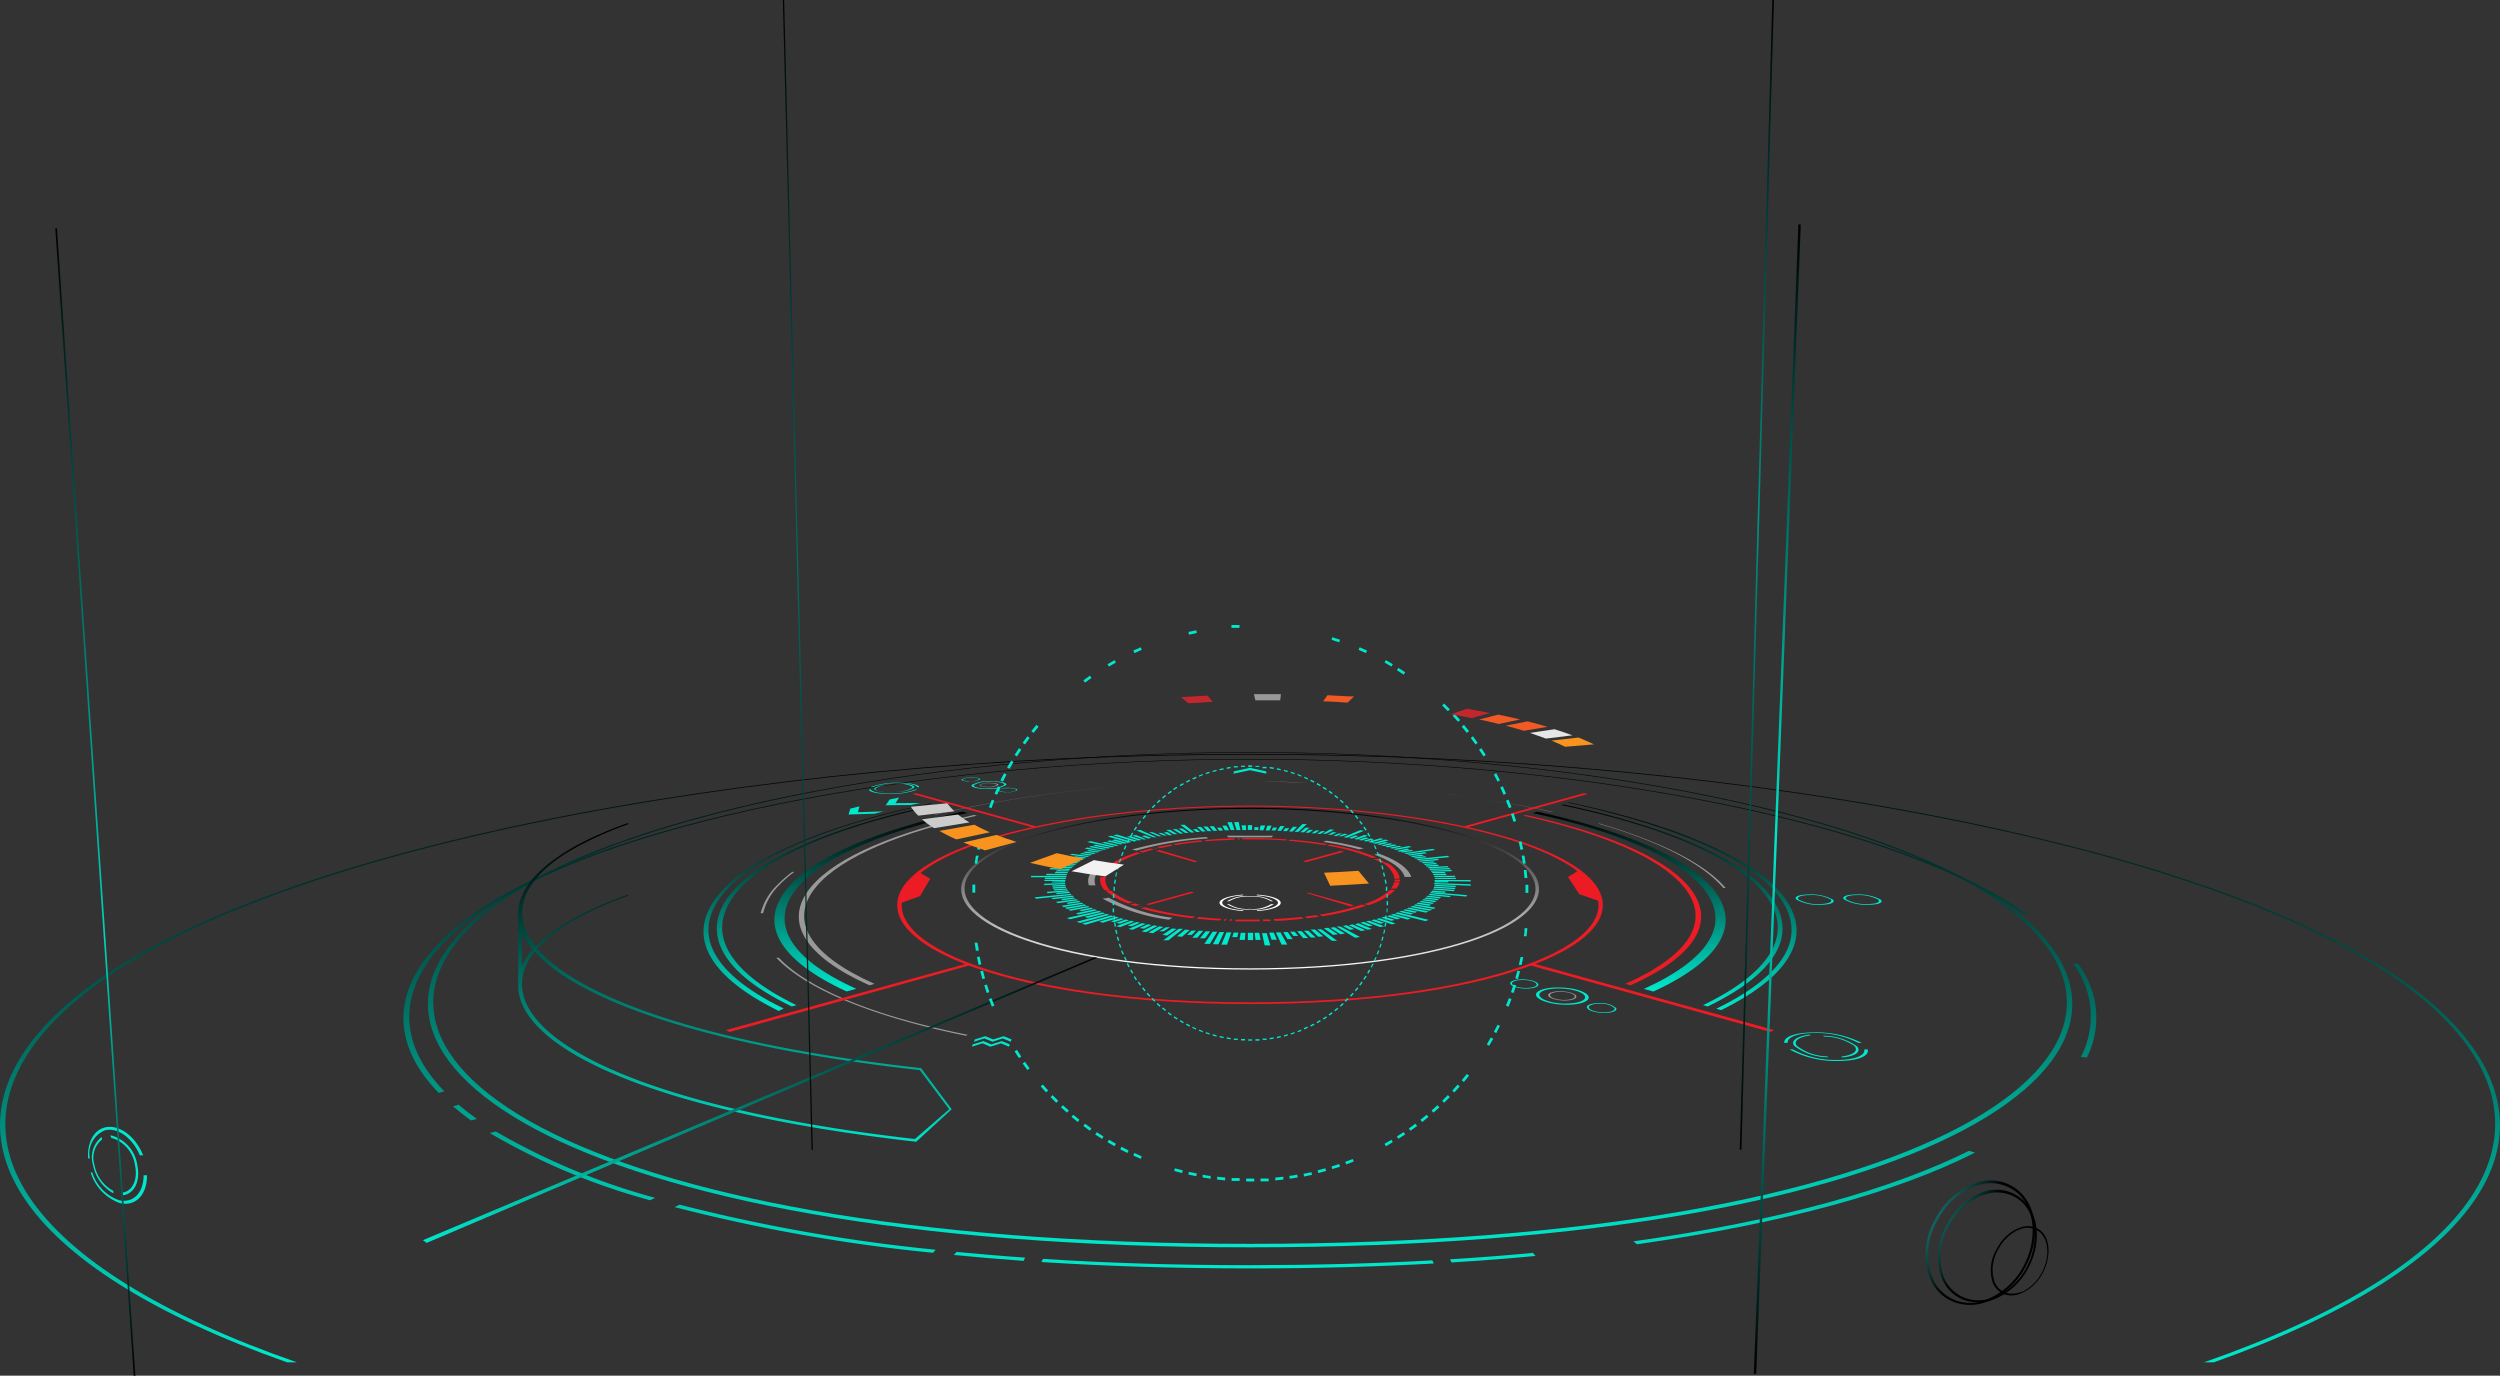 <svg xmlns="http://www.w3.org/2000/svg" xmlns:xlink="http://www.w3.org/1999/xlink" viewBox="0 0 237.99 130.96"><rect x="0" y="0" width="237.99" height="130.96" fill="#333333" stroke="none"/><defs><linearGradient id="linear-gradient" x1="118.99" y1="118.71" x2="118.99" y2="71.6" gradientUnits="userSpaceOnUse"><stop offset="0" stop-color="#00e8cd"/><stop offset="1"/></linearGradient><linearGradient id="linear-gradient-2" x1="142.11" y1="120.75" x2="142.11" y2="72.25" xlink:href="#linear-gradient"/><linearGradient id="linear-gradient-3" x1="117.8" y1="120.75" x2="117.8" y2="72.25" xlink:href="#linear-gradient"/><linearGradient id="linear-gradient-4" x1="94.2" y1="120.75" x2="94.2" y2="72.25" xlink:href="#linear-gradient"/><linearGradient id="linear-gradient-5" x1="76.65" y1="120.75" x2="76.65" y2="72.25" xlink:href="#linear-gradient"/><linearGradient id="linear-gradient-6" x1="54.5" y1="120.75" x2="54.5" y2="72.25" xlink:href="#linear-gradient"/><linearGradient id="linear-gradient-7" x1="44.26" y1="120.75" x2="44.26" y2="72.25" xlink:href="#linear-gradient"/><linearGradient id="linear-gradient-8" x1="198.47" y1="120.75" x2="198.47" y2="72.25" xlink:href="#linear-gradient"/><linearGradient id="linear-gradient-9" x1="115.7" y1="120.75" x2="115.7" y2="72.25" xlink:href="#linear-gradient"/><linearGradient id="linear-gradient-10" x1="171.76" y1="120.75" x2="171.76" y2="72.25" xlink:href="#linear-gradient"/><linearGradient id="White_Black" x1="118.99" y1="92.3" x2="118.99" y2="76.9" gradientUnits="userSpaceOnUse"><stop offset="0" stop-color="#fff"/><stop offset="1"/></linearGradient><linearGradient id="linear-gradient-11" x1="118.99" y1="129.69" x2="118.99" y2="71.77" xlink:href="#linear-gradient"/><linearGradient id="linear-gradient-12" x1="1642.08" y1="901.42" x2="1647.54" y2="901.42" gradientTransform="matrix(-.79 -.44 .48 -.88 1056.34 1626.37)" gradientUnits="userSpaceOnUse"><stop offset="0"/><stop offset=".31" stop-color="#0f414a"/><stop offset="1" stop-color="#31d9f7"/></linearGradient><linearGradient id="linear-gradient-13" x1="1594.54" y1="901.99" x2="1603.31" y2="901.99" gradientTransform="rotate(-151.6 791.296 691.201)" gradientUnits="userSpaceOnUse"><stop offset="0"/><stop offset=".31" stop-color="#0e4a47"/><stop offset="1" stop-color="#30f7ed"/></linearGradient><linearGradient id="linear-gradient-14" x1="1594.83" y1="901.96" x2="1604.53" y2="901.96" xlink:href="#linear-gradient-13"/><linearGradient id="linear-gradient-15" x1="70.5" y1="102.96" x2="70.5" y2="74.03" gradientTransform="matrix(1 .02 0 1 -.39 4.72)" xlink:href="#linear-gradient"/><linearGradient id="linear-gradient-16" x1="155.08" y1="94.39" x2="155.08" y2="77.27" xlink:href="#linear-gradient"/><linearGradient id="linear-gradient-17" x1="82.91" y1="94.39" x2="82.91" y2="77.27" xlink:href="#linear-gradient"/><linearGradient id="linear-gradient-18" x1="160.11" y1="96.16" x2="160.11" y2="76.42" xlink:href="#linear-gradient"/><linearGradient id="linear-gradient-19" x1="77.88" y1="96.16" x2="77.88" y2="76.42" xlink:href="#linear-gradient"/><linearGradient id="linear-gradient-20" x1="159.16" y1="95.81" x2="159.16" y2="76.58" xlink:href="#linear-gradient"/><linearGradient id="linear-gradient-21" x1="78.83" y1="95.81" x2="78.83" y2="76.58" xlink:href="#linear-gradient"/><linearGradient id="linear-gradient-22" x1="40.26" y1="104.72" x2="104.47" y2="104.72" xlink:href="#linear-gradient"/><linearGradient id="linear-gradient-23" x1="165.41" y1="139.5" x2="165.41" y2="30.01" gradientTransform="rotate(90.01 171.632 82.288)" gradientUnits="userSpaceOnUse"><stop offset="0"/><stop offset=".46" stop-color="#00e8cd"/><stop offset="1"/></linearGradient><linearGradient id="linear-gradient-24" x1="76.09" y1="115.57" x2="76.09" y2="6.08" gradientTransform="matrix(0 .7 -1 0 228.08 1.48)" gradientUnits="userSpaceOnUse"><stop offset="0"/><stop offset=".55" stop-color="#009281"/><stop offset="1"/></linearGradient><linearGradient id="linear-gradient-25" x1="79.26" y1="113.54" x2="79.26" y2="4.05" gradientTransform="rotate(-.01 -23206.45 19020.174)" gradientUnits="userSpaceOnUse"><stop offset="0"/><stop offset=".51" stop-color="#006e61"/><stop offset="1"/></linearGradient><linearGradient id="linear-gradient-26" x1="-102.18" y1="157.18" x2="-102.18" y2="47.7" gradientTransform="matrix(1.36 0 0 1 148.33 -26.08)" gradientUnits="userSpaceOnUse"><stop offset="0"/><stop offset=".38" stop-color="#00d4bb"/><stop offset="1"/></linearGradient><style>.cls-2{fill:#999}.cls-14{fill:#ed1c24}.cls-16{mix-blend-mode:screen}.cls-21{fill:#00e8cd}.cls-28{fill:#fff}.cls-30{fill:#f15a24}.cls-31{fill:#f7931e}.cls-33{fill:#ccc}.cls-34{fill:#c1272d}</style></defs><g style="isolation:isolate"><g id="图层_2" data-name="图层 2"><g id="Layer_2" data-name="Layer 2"><path class="cls-2" d="M104.28 83.43a1.61 1.61 0 01.24-.47h-.61a1.75 1.75 0 00-.25.49 1.19 1.19 0 000 .83h.63a1.19 1.19 0 01-.01-.85zM129.4 80.86l.42-.1a29.86 29.86 0 00-3.57-.73l-.28.12a29.42 29.42 0 013.43.71zM105.55 85.46l-.59.09a18.5 18.5 0 006.32 2l.34-.18a17.8 17.8 0 01-6.07-1.91zM134.34 83.48c-.26-.84-1.38-1.6-3.05-2.21l-.48.08c1.61.6 2.67 1.32 2.91 2.13zM107.76 80.87l.43.1a33.56 33.56 0 016.81-1.15l-.15-.14a36 36 0 00-7.09 1.19zM116.81 79.56l.09.15H121.09l.08-.15h-2.18c-.74 0-1.46-.02-2.18 0zM164.27 84.53l-.12-.14C162 82 157.68 80 152.28 78.4h-.14c5.37 1.56 9.64 3.58 11.8 6l.12.14zM147.72 77.3h.12c-3.08-.69-6.45-1.27-10-1.72h-.07c3.53.42 6.88 1.03 9.95 1.72zM74.14 91.17h-.24c2.76 2.93 9 5.59 18.06 7.43l.17-.09c-9.02-1.79-15.23-4.42-17.99-7.34zM74.05 84.39A11.45 11.45 0 0175.62 83h-.2a12.43 12.43 0 00-1.59 1.41 5.68 5.68 0 00-1.42 2.52h.24a5.55 5.55 0 011.4-2.54zM113.42 74.51c1.82-.06 3.67-.1 5.55-.1s3.74 0 5.55.1c-1.83-.06-3.69-.1-5.58-.1s-3.7.04-5.52.1zM88.94 77.55h.12a117.5 117.5 0 0119.41-2.78 118.35 118.35 0 00-19.53 2.78z"/><path d="M119 71.6c-28.23 0-58.61 5.18-71.54 14.14-20.26 14 5.74 33 71.54 33s91.81-18.94 71.55-33C177.6 76.78 147.23 71.6 119 71.6zm0 46.81c-65.21 0-91.16-18.74-71.15-32.67 12.8-8.92 43-14.09 71.15-14.09s58.35 5.17 71.16 14.09c20 13.93-5.95 32.67-71.16 32.67z" fill="url(#linear-gradient)"/><path d="M145.92 119.27q-3.81.36-7.88.61l.14.3c2.75-.17 5.42-.37 8-.62z" fill="url(#linear-gradient-2)"/><path d="M119 120.44q-10.51 0-19.71-.6l-.15.3q9.25.6 19.86.61 9.26 0 17.49-.47l-.14-.3q-8.17.45-17.35.46z" fill="url(#linear-gradient-3)"/><path d="M90.8 119.47c2.15.21 4.36.39 6.64.56l.15-.31c-2.24-.15-4.41-.34-6.53-.54z" fill="url(#linear-gradient-4)"/><path d="M64.22 114.91a162.11 162.11 0 0024.59 4.35 3.58 3.58 0 00.26-.29 162.83 162.83 0 01-24.37-4.29z" fill="url(#linear-gradient-5)"/><path d="M46.62 107.86a62.49 62.49 0 0015.27 6.4l.48-.23a62.83 62.83 0 01-15.17-6.32z" fill="url(#linear-gradient-6)"/><path d="M43.12 105.32c.53.45 1.1.9 1.71 1.34l.57-.14c-.63-.45-1.21-.9-1.74-1.36z" fill="url(#linear-gradient-7)"/><path d="M197.37 91.75a8.34 8.34 0 01.72 8.86l.57.06a8.45 8.45 0 00-.85-8.94z" fill="url(#linear-gradient-8)"/><path d="M192.58 87.05h.42l-.34-.24c-13.33-9.22-44.6-14.56-73.66-14.56s-60.35 5.34-73.66 14.56c-7.89 5.46-9 11.65-3.58 17.23l.54-.15c-5.37-5.53-4.3-11.66 3.44-17.08C58.92 77.63 90 72.3 119 72.3s60.07 5.33 73.26 14.51z" fill="url(#linear-gradient-9)"/><path d="M187.43 109.56c-7.31 3.63-18 6.67-31.94 8.61l.34.28c14.08-2 24.85-5 32.19-8.73z" fill="url(#linear-gradient-10)"/><path d="M119 76.9c-13 0-25.07 2.7-27.17 6.53C89.33 88 101.3 92.3 119 92.3s29.66-4.34 27.18-8.87C144.07 79.6 132 76.9 119 76.9zm0 15.28c-17.45 0-29.28-4.27-26.86-8.75C94.19 79.64 106.09 77 119 77s24.81 2.67 26.86 6.46c2.42 4.45-9.41 8.72-26.86 8.72z" fill="url(#White_Black)"/><path class="cls-14" d="M87.41 82.98L86 84.47l-.49 1.58 2.08-.75.96-1.64-1.14-.68zM152.46 85.86l-.59-1.57-1.52-1.48-1.08.68 1.07 1.63 2.12.74z"/><path class="cls-14" d="M119 76.69c-15.38 0-29.94 3.13-33 7.7-3.73 5.61 10.66 11.19 33 11.19s36.72-5.58 33-11.19c-3.07-4.57-17.62-7.7-33-7.7zm0 18.73c-22 0-36.25-5.49-32.6-11 3-4.52 17.37-7.63 32.6-7.63s29.63 3.11 32.61 7.63c3.64 5.51-10.61 11-32.61 11z"/><path d="M232.18 96.12C215.89 81.1 166.92 71.77 119 71.77S22.1 81.1 5.8 96.12c-12.71 11.72-4.08 24.52 21.53 33.57h.94c-25.9-9-34.74-21.83-22-33.57 16.18-15 65-24.28 112.76-24.28s96.59 9.31 112.77 24.28c12.69 11.74 3.86 24.56-22 33.57h.94c25.53-9.05 34.16-21.85 21.44-33.57z" fill="url(#linear-gradient-11)"/><path d="M194.35 117.23c.85.84.88 2.5.09 4a4.27 4.27 0 01-2 1.88l-.26.1a2.28 2.28 0 01-1.15.07 1.92 1.92 0 01-1.35-1.25 3.87 3.87 0 01.42-3.17 4.18 4.18 0 011.93-1.89l.25-.09a1.94 1.94 0 012.07.35zm-1.89 5.77a4.17 4.17 0 001.89-1.81c.76-1.38.72-3-.07-3.8a1.87 1.87 0 00-1.93-.39l-.24.09a4.11 4.11 0 00-1.87 1.83 3.74 3.74 0 00-.4 3 1.78 1.78 0 001.27 1.19 2.09 2.09 0 001.1-.07z" fill="url(#linear-gradient-12)"/><path d="M192.61 114.27c1.54 1.44 1.72 4.18.44 6.51a6.42 6.42 0 01-3.29 2.94l-.44.14a4 4 0 01-2 0 3.62 3.62 0 01-2.45-2.15 5.9 5.9 0 01.5-5.18 6.29 6.29 0 013.23-3l.43-.14a3.75 3.75 0 013.58.88zm-2.89 9.26a6.16 6.16 0 003.18-2.84c1.21-2.21 1-4.9-.42-6.26a3.53 3.53 0 00-3.39-.76 2.8 2.8 0 00-.41.13 6.09 6.09 0 00-3.12 2.86 5.72 5.72 0 00-.49 5 3.48 3.48 0 002.32 2 3.87 3.87 0 001.91 0 3.45 3.45 0 00.42-.13z" fill="url(#linear-gradient-13)"/><path d="M192.29 113.47c1.7 1.6 1.91 4.62.49 7.2a7.11 7.11 0 01-3.64 3.25l-.48.16a4.4 4.4 0 01-2.22 0 4 4 0 01-2.71-2.38 6.54 6.54 0 01.55-5.73 7 7 0 013.58-3.28 4.42 4.42 0 01.48-.15 4.08 4.08 0 013.95.93zm-3.19 10.25a6.9 6.9 0 003.51-3.15c1.34-2.44 1.15-5.42-.46-6.92a3.92 3.92 0 00-3.75-.85 4.11 4.11 0 00-.46.15 6.73 6.73 0 00-3.45 3.16 6.33 6.33 0 00-.53 5.53 3.82 3.82 0 002.56 2.26 4.2 4.2 0 002.11 0z" fill="url(#linear-gradient-14)"/><path d="M90.6 105.6l-2.91-3.92c-20.12-2.23-32.51-6.63-36.55-11.38A14.57 14.57 0 0155 87.4a33.17 33.17 0 014.81-2.13v-.11a34.52 34.52 0 00-5.12 2.24A15.11 15.11 0 0051 90.1c-2.57-3.21-1.31-6.58 4-9.52a34.33 34.33 0 014.81-2.12v-.12a34.52 34.52 0 00-5.12 2.24c-3.52 2-5.29 4.08-5.36 6.23v7c0 6 13 12.08 37.89 14.88zM49.69 88.77a7 7 0 001 1.61 6.83 6.83 0 00-1 1.57zm1.21 1.82c4.22 4.71 16.63 9.06 36.66 11.28l2.8 3.72-3.27 2.84c-28.88-3.28-41.57-11.08-36.19-17.84z" style="mix-blend-mode:screen" fill="url(#linear-gradient-15)"/></g><g id="Layer_3" data-name="Layer 3"><path class="cls-21" d="M112.56 78.87h-.38l.64.42h.34zM112 78.93h-.37l.69.42h.34zM111.41 79H111l.74.41h.34zM107.61 79.58l-.34.07 1.11.36.3-.06zM108.12 79.48l-.34.07 1.06.36h.31zM112.77 78.52h-.41l1 .73h.35zM109.73 79.22h-.36l.9.39h.33zM108.54 79l-.37.06 1.62.65h.32zM117.92 78.26h-.43l.22.76h.37zM117.27 78.27h-.43l.32.75h.36zM116.76 78.6h-.4l.24.44h.4zM118.6 78.57h-.41l.08.45h.36zM119.19 79v-.45h-.4V79h.36zM115.54 78.65h-.39l.35.44h.37zM114.34 78.72h-.39l.47.44h.35zM114.94 78.68h-.4l.42.44h.36zM106.32 79.44l-.35.08 2 .59.3-.07zM101.15 81.76l-.17.11 1.77.16.15-.1zM100.89 81.93l-.16.11 1.8.14.14-.1zM101.44 81.6a1.18 1.18 0 00-.19.11l1.74.17.16-.1zM105.79 79.56l-.34.07 2 .58.28-.07zM100 82.63l-.11.12 1.91.07.09-.11zM102.06 81.28l-.22.1 1.67.2.19-.09zM104.32 80.41l-.27.09 1.43.28.25-.08zM105.2 80.15l-.3.08 1.35.31.26-.08zM103.8 80.07l-.3.09 2.36.5.25-.08zM106.13 79.91l-.31.08 1.25.32.28-.07zM105.66 80l-.31.08 1.3.31.27-.07zM103.91 80.54l-.27.09 1.48.27.23-.08zM103.5 80.68l-.25.1 1.51.25.24-.03zM138 81.59l-.21-.12-2.95.31.16.1zM136.63 80.91l-.25-.1-2.7.4.21.09zM135.85 81.23l-.22-.11-1.64.23.2.09zM134.38 80.63l-.27-.09-1.46.28.23.09zM101.5 83.38h-3.35v.06a.19.19 0 010 .07h3.37v-.06c0-.06-.02-.05-.02-.07zM138.23 82.93l-.09-.12-1.95.07a.44.44 0 01.08.11zM136.52 83.49h2v-.12h-2V83.49zM137.92 82.57l-.12-.12-1.9.1.11.11zM137 81.87l-.17-.11-1.78.17.15.1zM122.27 78.64h-.4l-.27.45h.36zM124.66 78.8h-.39l-.49.43h.36zM123.47 78.71h-.39l-.38.45h.36zM132.2 80l-.31-.08-1.23.34.28.07zM121.05 78.6h-.4l-.16.45h.37zM120.44 78.58H120l-.09.46h.36zM124.4 78.45h-.42l-.74.74h.36zM130.23 79.55l-.34-.07-1 .38.31.06zM127 79l-.37-.05-.72.42h.34zM131.73 79.87l-.32-.07-1.19.34.29.07zM129.85 79.09l-.37-.06-1.58.66.32.06zM138.09 82.75l-.11-.12-1.92.08.09.11zM130.2 88.51l.4-.08-1.3-.55-.3.12zM129.57 88.63l.41-.08-1.22-.55-.37.07zM129 89.27l.47-.07-1.86-1h-.39zM127.6 88.94l.44-.07-1-.61-.4.06zM118.79 88.8v.69h.5v-.69h-.44zM132.51 88l.35-.1-1.53-.49-.32.08zM131.39 88.26l.38-.09-1.42-.52-.34.07zM126.91 89l.45-.06-.93-.62-.41.05zM122 89.92h.54l-.64-1.16h-.44zM122.56 89.4h.49l-.46-.67h-.43zM121.05 89.46h.5l-.29-.68h-.44zM120.39 90h.54l-.34-1.17h-.45zM119.52 89.48h.48l-.12-.68h-.44zM125.5 89.18l.47-.05-.78-.64h-.42zM126.79 89.56h.5l-1.48-1.09h-.41zM124.78 89.25h.47l-.7-.65h-.42zM124.05 89.3h.48l-.62-.66h-.43zM138.41 84.84l.07-.13-2-.13-.06.11zM139.58 85.35a1.13 1.13 0 00.1-.13l-3.46-.3-.09.11zM138 85.41l.11-.12-2-.2-.1.11zM138.5 84.64a.61.61 0 00.05-.12l-2.05-.12v.12zM138.59 83.68a.56.56 0 000-.12h-2v.11zM140 83.91a.68.68 0 010-.14h-3.44v.11zM138.57 84.45v-.13l-2-.09v.11zM140 84.32a.66.66 0 000-.14l-3.47-.12v.11zM135.74 86.88l.25-.12-1.85-.36-.22.1zM134 87.54l.31-.11-1.66-.43-.27.1zM135.7 87.69l.31-.12-2.95-.72-.27.1zM136.11 86.7l.23-.11-1.88-.35-.21.11zM136.45 86.53l.22-.12-1.91-.32-.2.1zM101.36 86.41l.21.12 1.86-.33-.19-.11zM101.05 86.23l.2.12 1.89-.32-.18-.1zM99.63 83.18l-.06.13h2a.37.37 0 010-.11zM100.52 85.85l.17.13 1.93-.27-.15-.11zM100.1 85.48l.13.12 2-.23-.12-.11zM103.24 87.27l.29.11 1.68-.43-.26-.09zM101.56 87.39l.3.12 3-.7-.25-.1zM102.41 86.94l.26.11 1.77-.39-.24-.1zM101.68 86.59l.23.11 1.83-.35-.2-.1zM99.4 84.13a.57.57 0 000 .13l2-.09v-.11zM102.49 87.75l.33.11 2.81-.77-.28-.09zM99.47 83.56a.56.56 0 000 .12h2v-.11zM99.42 83.75v.12h2v-.11zM98.5 85.42l.12.14 3.4-.36-.11-.11zM99.65 84.9l.07.13 2-.17a1 1 0 01-.08-.11zM113.5 89.27h.48l.56-.66h-.42zM110.74 89.51h.49l1.39-1.09h-.41zM114.23 89.32h.49l.48-.66h-.43zM112.05 89.13l.47.05.73-.64-.42-.05zM114.65 89.85h.53l.69-1.15h-.44zM116.27 89.93h.54l.4-1.17h-.45zM110.66 89l.45.06.89-.63-.41-.05zM115.46 89.89h.53l.54-1.16h-.44zM108.67 88.67l.43.07 1.1-.59-.38-.06zM106.26 88.17l.37.09 1.37-.53-.34-.08zM104.65 87.74l.34.1 1.53-.48-.3-.09zM118 89.48h.5l.06-.68h-.45zM109.32 88.77l.43.07 1-.6-.38-.06zM103 87.92l.34.11 2.72-.8-.29-.09zM107.43 88.43l.4.08 1.24-.56-.36-.07zM111.13 79.21l-.36.05.5.25h.33zM110.59 79.29h-.35l.53.25h.33zM109 79.53l-.33.06.63.24.31-.06zM113.93 78.93h-.38l.33.27h.35zM119.8 78.74h-.39v.28h.37zM116.25 78.79h-.39l.19.28h.37zM102.37 81.51l-.19.1 1.06.12.18-.1zM100.61 82.84l-.09.11h1.2l.07-.1zM101.12 82.32l-.13.11 1.16.07a1.14 1.14 0 01.11-.11zM100.93 82.49l-.12.11 1.17.06.11-.11zM101.33 82.15l-.14.11 1.14.08.13-.11zM103.34 81.06l-.23.1 1 .14.21-.09zM103 81.21l-.22.1 1 .13.2-.09zM103.69 80.92l-.23.09 1 .15.22-.08zM132.18 80.23l-.29-.08-.81.2.27.08zM134.56 81l-.23-.09-1 .16.22.09zM135.55 81.46l-.21-.1-1.05.13.19.1zM135.84 81.61l-.19-.1-1.08.12.18.1zM132.61 80.35l-.28-.08-.84.2.26.07zM133 80.47l-.27-.08-.87.19.25.08zM133.44 80.6l-.27-.08-.9.18.25.08zM134.2 80.87l-.24-.09-.96.22.23.09zM137.62 83.13l-.07-.12h-1.24l.07.11zM137.71 83.31a.34.34 0 00-.06-.12h-1.24l.05.11zM100.48 83a.83.83 0 00-.08.12h1.21l.07-.11zM137 82.43l-.13-.11-1.18.07.12.11zM136.61 82.1l-.15-.11-1.14.09.14.1zM136.83 82.26l-.14-.11-1.16.09.13.1zM126.15 79.12h-.36l-.42.27h.35zM125.6 79.06h-.37l-.38.27h.35zM125 79h-.38l-.34.27h.35zM121.57 78.78h-.39l-.13.28h.36zM122.74 78.84h-.39l-.2.28h.36zM130.33 79.79l-.32-.07-.69.23.3.06zM129.34 79.59l-.33-.06-.62.24.31.06zM130.81 79.89l-.32-.07-.71.23.29.06zM127.78 79.34h-.35l-.52.25h.33zM127.25 79.26l-.36-.05-.48.26h.33zM128.31 79.42l-.35-.06-.55.25h.33zM128.51 88.52l.41-.07-.72-.37-.38.06zM130.31 88.18l.37-.08-.84-.34-.35.08zM132.46 87.66l.32-.09-1-.3-.3.09zM131.42 87.93l.35-.08-.92-.32-.33.08zM123.12 89.1h.47l-.34-.41h-.43zM133 87.52l.3-.1-1-.29-.29.09zM137.54 85l.08-.13-1.29-.09-.07.11zM137.05 85.52l.13-.12-1.27-.14-.12.11z"/><path class="cls-21" d="M137.87 84v-.12h-1.28V84zM134.68 86.9l.25-.11-1.13-.24-.24.1zM134.28 87.06l.27-.1-1.11-.26-.25.1zM136.6 85.88l.16-.12-1.24-.17-.15.11zM136.34 86.05l.18-.11-1.23-.18-.17.11zM136.84 85.7l.14-.12-1.25-.15-.14.11zM136.06 86.23l.19-.12-1.25-.19a1.08 1.08 0 01-.18.11zM101.51 85.94l.17.11 1.19-.18a.91.91 0 01-.16-.11zM101 85.58l.14.12 1.22-.16a.69.69 0 01-.13-.11zM102.73 86.63l.23.11 1.12-.23-.22-.1zM100.18 84.29v.12l1.25-.06v-.12zM100.15 83.92V84h1.25v-.11zM100.53 85l.09.12 1.24-.12-.09-.11zM100.23 84.47v.13l1.25-.08v-.12zM100.31 84.66l.06.12 1.25-.09-.06-.11zM107.34 88.1l.37.08.81-.34-.34-.07zM113 89h.45l.4-.41h-.42zM117.31 89.21h.48l.09-.43h-.44zM106.25 87.85l.35.08.89-.32-.33-.08zM105.74 87.71l.33.09.92-.31-.31-.08zM110.36 88.65h.43l.59-.38h-.39zM108.5 88.34l.4.07.72-.36-.36-.06z"/><g class="cls-16"><path class="cls-14" d="M108.58 81.23l-.37-.08c-1.88.6-3.15 1.37-3.43 2.24h.51c.26-.84 1.48-1.58 3.29-2.16zM111.66 80.49l-.25-.1-1.28.25.3.1zM109.86 80.87l-.33-.09c-.39.1-.76.2-1.12.31l.37.08q.51-.17 1.08-.3zM110.2 80.79l-.31-.09h-.12l.31.1zM105.27 83.48h-.52a1.35 1.35 0 00.45 1.29h.51a1.28 1.28 0 01-.44-1.29zM108.69 86.25l-.41.11h.12l.4-.11zM105.8 84.81h-.51a6.43 6.43 0 002.12 1.2l.44-.1a6.12 6.12 0 01-2.05-1.1zM108.05 86l-.43.1.44.15.41-.11zM109 86.36l-.39.11a29.6 29.6 0 004.94.94l.21-.15a30 30 0 01-4.76-.9zM131.5 82.13h.45c-.23-.13-.48-.26-.76-.39l-.42.06c.23.07.51.2.73.33zM114.49 80.12l-.16-.12c-.93.09-1.82.21-2.66.35l.24.1c.81-.13 1.67-.25 2.58-.33zM130.61 81.68l.42-.07a20.71 20.71 0 00-4.43-1.22l-.26.11a19.53 19.53 0 014.27 1.18zM132.71 83.43a2.07 2.07 0 010 .22h.51a.66.66 0 000-.23 2.48 2.48 0 00-1.14-1.27h-.46a2.33 2.33 0 011.09 1.28zM126.09 80.45l.25-.1c-1.1-.18-2.29-.33-3.55-.42l-.12.11c1.21.1 2.33.24 3.42.41zM119 79.91c1.17 0 2.31 0 3.39.11l.12-.11c-1.12-.08-2.3-.13-3.51-.13h-.75v.12zM117.53 79.93v-.12c-1 0-2 .08-2.86.17l.15.11c.83-.09 1.75-.09 2.71-.16zM118 79.92v-.12h-.15v.12zM114.11 87.29l-.2.16c.72.08 1.47.14 2.24.18l.11-.16c-.74-.04-1.46-.1-2.15-.18zM120.21 87.53l.05.16h.72l-.08-.16zM132.75 83.74a1.1 1.1 0 010 .18h.52a1.15 1.15 0 000-.19zM124.22 87.26l.21.15q.58-.06 1.14-.15l-.26-.14zM121.24 87.49l.09.17c1 0 1.89-.12 2.77-.21l-.2-.16c-.85.09-1.74.16-2.66.2zM117.11 87.51l-.08.16h.19l.07-.17zM132.4 84.59h.51a1.47 1.47 0 00.32-.6h-.51a1.6 1.6 0 01-.32.6zM119 87.54h-1.37l-.05.17h2.34v-.17zM125.61 87.07l.27.15a25.45 25.45 0 004.18-1l-.42-.11a23.91 23.91 0 01-4.03.96zM116.6 87.48l-.1.17h.18l.09-.17zM129.85 86.07l.42.1a6.43 6.43 0 002.56-1.45h-.51a6.32 6.32 0 01-2.47 1.35z"/></g><path class="cls-14" d="M92.15 91.7L69.1 98.06l.35.18 23.07-6.4zM145.46 91.84l23.07 6.4.36-.18-23-6.36zM139.73 78.75l11.42-3.17-.38-.07-11.43 3.16zM98.64 78.67l-11.43-3.16-.37.07 11.42 3.17zM109.1 86.08l4.25-1.18h.11l.21.06-4.25 1.18zM124.32 85h.32l4.25 1.18-.32.1zM124.12 82H124l3.62-1 .32.08-3.62 1zM110.05 81l.32-.08L114 82l-.21.05h-.12zM160.26 84.39c2.68 3.22.64 6.53-5.53 9.27l.49.14c6.23-2.79 8.27-6.15 5.53-9.41-2.43-2.88-8.25-5.22-15.5-6.81l-.25.07c7.16 1.58 12.89 3.9 15.26 6.74z"/><path class="cls-2" d="M77.72 84.39c2.37-2.84 8.11-5.16 15.27-6.74l-.26-.07c-7.25 1.59-13.06 3.93-15.49 6.81-2.75 3.26-.71 6.62 5.53 9.41l.48-.14c-6.16-2.74-8.25-6.05-5.53-9.27z"/><path d="M162 84.39c2.92 3.37.89 6.85-5.51 9.75l.91.25c6.52-3 8.53-6.55 5.48-10-2.68-3-8.87-5.46-16.52-7.12l-.46.13c7.47 1.6 13.51 4.03 16.1 6.99z" fill="url(#linear-gradient-16)"/><path d="M76 84.39c2.57-3 8.61-5.36 16.09-7l-.45-.13c-7.65 1.66-13.85 4.1-16.52 7.12-3.06 3.45-1.05 7 5.47 10l.92-.25c-6.41-2.89-8.43-6.37-5.51-9.74z" fill="url(#linear-gradient-17)"/><path d="M168.52 84.39c3.94 4 2.1 8.11-5.14 11.64l.46.13c7.29-3.57 9.11-7.79 5.1-11.77-3.46-3.43-10.77-6.15-19.54-8h-.21c8.69 1.89 15.93 4.61 19.33 8z" fill="url(#linear-gradient-18)"/><path d="M69.47 84.39c3.4-3.4 10.63-6.11 19.32-7.92h-.2c-8.77 1.82-16.08 4.54-19.54 8-4 4-2.19 8.2 5.09 11.77l.46-.24c-7.23-3.5-9.07-7.66-5.13-11.61z" fill="url(#linear-gradient-19)"/><path d="M167.35 84.39c3.75 3.84 1.86 7.88-5.23 11.3l.45.12c7.14-3.45 9-7.54 5.19-11.42-3.29-3.35-10.39-6-18.94-7.81l-.2.06c8.47 1.77 15.49 4.43 18.73 7.75z" fill="url(#linear-gradient-20)"/><path d="M70.63 84.39c3.25-3.32 10.27-6 18.74-7.75l-.2-.06c-8.55 1.79-15.65 4.46-19 7.81-3.81 3.88-1.94 8 5.2 11.42l.45-.12c-7.04-3.42-8.93-7.46-5.19-11.3z" fill="url(#linear-gradient-21)"/><path class="cls-21" d="M118.99 73.09l-1.54.34-.01.22 1.55-.33 1.56.33-.01-.22-1.55-.34zM95.54 98.64l-.99.31-.75-.31-1 .31-.09.22 1-.32.76.32.99-.32.76.32.08-.22-.76-.31z"/><path class="cls-21" d="M95.36 99.11l-.99.31-.76-.31-1.01.31-.08.22 1.01-.32.75.32 1.01-.32.76.32.08-.22-.77-.31zM84.32 76.66l2.39-.03.91-.19-2.37.02.34-.54-.91.19-.36.55zM80.78 77.54l2.47-.08.87-.22-2.45.08.14-.56-.87.22-.16.56zM84.67 75.58a6.69 6.69 0 002.65-.42h-.19a6.42 6.42 0 01-2.43.38c-1 0-1.75-.17-1.79-.38h-.19c.02.24.81.42 1.95.42zM85.52 74.56c1 0 1.73.16 1.79.37h.2c-.05-.23-.84-.41-2-.41a7 7 0 00-2.63.41h.19a6.52 6.52 0 012.45-.37z"/><path class="cls-21" d="M83.27 75c-.18.2.3.37 1.1.41-.72 0-1.14-.19-1-.38a3.31 3.31 0 011.63-.35 3.62 3.62 0 00-1.73.32zM86.82 75a2.93 2.93 0 01-1.61.38A3.39 3.39 0 0087 75c.15-.19-.33-.36-1.11-.4.64.12 1.11.27.93.4z"/><path class="cls-28" d="M116.09 85.93c0 .39 1 .72 2.26.8v-.07c-1.18-.08-2-.38-2-.73s.89-.63 2-.7v-.07c-1.26.08-2.23.39-2.26.77zM121.66 85.93c0 .35-.84.65-2 .73v.07c1.32-.08 2.29-.41 2.26-.8s-1-.69-2.28-.77v.07c1.13.07 2 .36 2.02.7z"/><path class="cls-28" d="M119 85.31a3.61 3.61 0 00-2.21.49h.21a3.41 3.41 0 012-.44 3.36 3.36 0 012 .44h.19a3.65 3.65 0 00-2.19-.49zM119 86.52a3.32 3.32 0 01-2-.45h-.19a3.51 3.51 0 002.23.5 3.47 3.47 0 002.23-.5H121a3.29 3.29 0 01-2 .45z"/><path class="cls-21" d="M175 101c1.85 0 3-.48 2.79-1.1h-.32c.13.56-.89 1-2.57 1a8.54 8.54 0 01-4.23-1h-.32A9.22 9.22 0 00175 101zM172.75 98.34a8.76 8.76 0 014.16.94h.32a9.5 9.5 0 00-4.57-1c-1.77 0-2.9.44-2.8 1h.32c-.07-.54.96-.94 2.57-.94z"/><path class="cls-21" d="M170.82 99.58a5.33 5.33 0 003.22 1.07l-.08-.09a4.85 4.85 0 01-2.9-1c-.38-.46.2-.85 1.3-1l-.08-.08c-1.22.17-1.87.59-1.46 1.1zM176.54 99.58c.41.47-.14.87-1.26 1l.08.09c1.26-.11 1.88-.55 1.41-1.07a5.53 5.53 0 00-3.21-1l.07.08a5.12 5.12 0 012.91.9zM94.37 74.37a3.35 3.35 0 00-1.87.36c-.13.2.5.37 1.42.37a3.2 3.2 0 001.87-.37c.12-.2-.51-.36-1.42-.36zm-.42.68c-.8 0-1.35-.14-1.23-.32a2.9 2.9 0 011.63-.32c.78 0 1.33.15 1.23.32a2.81 2.81 0 01-1.58.32zM92.55 74a2 2 0 00-1 .19c-.08.11.26.2.76.2a1.8 1.8 0 001-.2c.07-.07-.31-.19-.76-.19zm-.25.36c-.42 0-.72-.07-.65-.17a1.64 1.64 0 01.88-.16c.43 0 .72.07.66.16a1.54 1.54 0 01-.89.2zM96.05 75a1.74 1.74 0 00-1 .21c-.07.11.28.21.79.21a1.74 1.74 0 001-.21c.06-.08-.29-.21-.79-.21zm-.22.39c-.44 0-.75-.08-.69-.18s.45-.18.89-.18.74.08.69.18-.45.21-.89.21z"/><path class="cls-2" d="M94.27 74.53a1.71 1.71 0 00-1 .2c-.08.11.26.2.76.2a1.69 1.69 0 001-.2c.07-.11-.27-.2-.76-.2zm-.27.37c-.42 0-.72-.07-.66-.17a1.56 1.56 0 01.87-.17c.43 0 .72.08.67.17a1.5 1.5 0 01-.88.17z"/><path class="cls-21" d="M148.32 94c-1.35 0-2.28.36-2.07.81s1.5.84 2.89.84 2.31-.38 2.06-.84-1.53-.81-2.88-.81zm.76 1.54c-1.2 0-2.32-.33-2.51-.73s.63-.71 1.8-.71 2.29.32 2.5.71-.59.72-1.79.72zM172.22 85.15c-.94 0-1.49.21-1.21.48a4.13 4.13 0 002.25.5c1 0 1.51-.22 1.21-.5a4.31 4.31 0 00-2.25-.48zm1 .91a3.68 3.68 0 01-2-.43c-.24-.23.24-.42 1.06-.42a3.77 3.77 0 012 .42c.22.24-.28.43-1.09.43zM176.73 85.15c-.95 0-1.47.21-1.17.48a4.36 4.36 0 002.3.5c1 0 1.48-.22 1.16-.5a4.57 4.57 0 00-2.29-.48zm1.05.91a3.83 3.83 0 01-2-.43c-.27-.23.19-.42 1-.42a4 4 0 012 .42c.29.24-.16.43-1 .43zM144.91 93.23c-.73 0-1.23.2-1.13.44s.78.44 1.52.44 1.24-.2 1.13-.44-.79-.44-1.52-.44zm.36.82c-.64 0-1.23-.17-1.32-.38s.35-.38 1-.38 1.22.17 1.32.38-.36.38-1 .38zM152.21 95.49c-.75 0-1.26.21-1.12.47s.87.47 1.64.47 1.27-.21 1.12-.47a2.29 2.29 0 00-1.64-.47zm.48.88c-.66 0-1.3-.18-1.42-.41s.32-.41 1-.41a2 2 0 011.42.41c.11.23-.33.41-1 .41z"/><path class="cls-2" d="M148.5 94.36c-.72 0-1.22.2-1.11.44s.82.45 1.55.45 1.24-.2 1.11-.45-.82-.44-1.55-.44zm.41.83c-.64 0-1.24-.17-1.34-.39s.33-.38 1-.38 1.24.17 1.34.38-.35.39-1 .39z"/><path fill="url(#linear-gradient-22)" d="M40.26 118.06l63.93-26.93.28.04-63.86 27.15-.35-.26z"/><path class="cls-21" d="M111.47 75.27l-.31.22.08.11.31-.22zM109 77.59l-.23.29.1.09.24-.3zM106.41 82.4l-.1.37h.13c0-.12.06-.24.1-.36zM108.53 78.13l-.22.3.1.08.23-.31zM109.41 77.07l-.26.29.1.08.26-.28zM110.92 75.68l-.3.24.09.1.29-.24zM110.39 76.12l-.28.25.09.1.28-.25zM108.13 78.68l-.2.32.11.07.2-.31zM106.85 81.11l-.13.35.12.05c0-.12.09-.24.14-.36zM107.13 80.48l-.16.34.12.06.15-.35zM107.77 79.26l-.19.33.11.07c.06-.11.12-.22.19-.33zM106.62 81.75l-.12.36h.12l.12-.36zM107.43 79.86l-.17.34.11.06.18-.34zM106.24 83.07l-.08.37h.13c0-.13 0-.25.08-.37zM120.57 73h-.38v.14h.38zM118.52 72.89h-.38V73h.37zM117.83 72.93h-.38v.13h.38zM117.15 73l-.37.06v.13l.37-.06zM116.48 73.13l-.38.08v.12l.37-.07zM112 74.89l-.32.21.07.11.32-.21zM106.11 83.74l-.06.38h.13l.06-.38zM119.89 72.91h-.38V73h.38zM121.25 73.07l-.38-.06v.13l.38.06zM113.24 74.22l-.34.18.06.11.33-.17zM113.86 73.94l-.35.15.06.12.34-.15zM112.63 74.54l-.33.19.07.11.32-.18zM115.81 73.28l-.37.1v.12l.37-.1zM114.5 73.68l-.36.14v.12l.35-.14zM115.15 73.46l-.37.12v.12l.36-.11zM106.5 89.84l.12.37h.12l-.12-.36zM112.3 97.22l.33.19.06-.11-.32-.19zM113.51 97.86l.35.16v-.12l-.34-.16zM112.9 97.56l.34.17.05-.12-.33-.17zM111.72 96.86l.32.2.07-.11-.32-.2zM111.16 96.46l.31.22.08-.1-.31-.23zM110.11 95.58l.28.26.09-.1-.28-.26zM110.62 96l.3.24.08-.1-.29-.24zM118.14 99.05h.38v-.14h-.37zM106 84.42v.38h.13v-.38zM109.15 94.6l.26.28.1-.09-.26-.28zM116.78 98.88l.37.06v-.13l-.37-.06zM117.45 99h.38v-.13h-.37zM116.1 98.75l.38.08v-.13l-.37-.08zM114.78 98.37l.37.12v-.12l-.35-.12zM115.44 98.58l.37.1v-.13l-.37-.1zM114.14 98.14l.36.13v-.12l-.35-.14zM106.05 87.84l.06.37h.13l-.06-.37zM121.92 73.21l-.37-.08v.13l.37.07zM106.31 89.18l.1.37h.13c0-.13-.07-.25-.1-.37zM106.16 88.51l.08.38h.13c0-.12-.05-.25-.08-.37zM105.94 85.1v.38h.14v-.38zM106 87.16v.38h.13v-.38zM108.72 94.07l.23.3.11-.09-.24-.29zM105.92 86.47v.38h.14v-.37zM107.58 92.36l.19.33.11-.07-.19-.32zM106.72 90.49l.13.36h.13c0-.12-.1-.23-.14-.35zM108.31 93.52l.22.31.11-.08-.23-.31zM107.93 93l.2.32.11-.07c-.07-.11-.14-.21-.2-.32zM107.26 91.75l.17.34.12-.06-.18-.34zM107 91.13l.16.35.11-.06-.15-.34zM132.1 85.48v-.38h-.1v.38zM123.53 98.27l.35-.13v-.13l-.35.14zM127.11 96.27l.29-.24-.08-.1-.3.24zM126 97.06l.32-.2-.07-.11-.32.2zM125.4 97.41l.33-.19-.07-.11-.33.19zM124.16 98l.35-.16-.05-.12-.35.16zM127.63 95.84l.29-.26-.09-.1-.28.26zM124.79 97.73l.34-.17-.06-.12-.34.17zM126.56 96.68l.3-.22-.08-.11-.3.23zM130.26 92.69l.19-.33-.12-.06-.18.32zM130.59 92.09l.18-.34h-.12l-.17.33zM129.89 93.27l.21-.32-.11-.07-.21.32zM128.62 94.88l.25-.28-.1-.09c-.08.1-.17.19-.25.28zM129.49 93.83l.23-.31-.11-.08c-.07.11-.15.21-.22.31zM129.07 94.37l.24-.3-.1-.08-.24.29zM118.82 98.94v.13h.38v-.13h-.38zM132 86.17h.14v-.38H132a1.15 1.15 0 010 .19 1.28 1.28 0 010 .19zM109.71 95l-.09.09.27.27.09-.09zM106.05 85.79h-.13v.38h.13v-.38zM110 76.68l-.09-.1-.27.27.09.09zM119.2 73v-.14h-.38V73h.38zM128.31 77l.1-.1-.27-.27-.1.1zM128 95.28l.1.09.27-.27-.1-.09zM120.19 99h.38v-.13h-.37zM121.55 98.83l.37-.08v-.13l-.37.08zM122.22 98.68l.37-.1v-.13l-.36.1zM120.87 98.94l.38-.06v-.13l-.38.06zM119.51 99.07h.38v-.14h-.38zM122.88 98.49l.36-.12v-.12l-.36.12zM130.9 91.48l.15-.35h-.12l-.15.34zM132 84.12l-.06-.38h-.13l.06.38zM128.87 77.36l-.25-.29-.1.09c.08.1.17.19.25.28zM127.92 76.37l-.29-.25-.08.1.28.25zM127.4 75.92l-.29-.24-.09.1.3.24zM126.86 75.49l-.3-.22-.08.11.3.22zM130.1 79l-.21-.32-.11.08.21.32zM129.72 78.43l-.23-.3-.1.08.22.3zM129.31 77.88l-.24-.29-.1.08.24.3zM126.3 75.1l-.32-.21-.07.11.32.21zM123.88 73.82l-.35-.14v.12l.36.14zM124.51 74.09l-.35-.15v.12l.35.15zM123.24 73.58l-.36-.12v.13l.36.11zM125.13 74.4l-.34-.18-.06.12.34.17zM130.45 79.59l-.19-.33-.11.07.18.33zM125.73 74.73l-.33-.19-.07.12.33.18zM131.17 90.85l.14-.36h-.12l-.14.35zM131.92 88.21l.06-.37h-.13l-.06.37zM132.06 84.8v-.38h-.14v.38zM132.08 86.85v-.38H132v.37zM132 87.54v-.38h-.14v.38zM131.41 90.21l.12-.37h-.13c0 .13-.07.24-.11.36zM131.78 88.89l.08-.38h-.13c0 .12 0 .25-.07.37zM131.61 89.55l.1-.37h-.13l-.09.37zM122.59 73.38l-.37-.1v.12l.36.1zM131.53 82.11l-.12-.36h-.12c0 .12.08.24.11.36zM131.31 81.46l-.14-.35h-.12l.14.36zM131.05 80.82l-.15-.34h-.12l.15.35zM131.71 82.77l-.1-.37h-.12l.09.36zM130.77 80.2l-.18-.34-.11.06.17.34zM131.86 83.44l-.08-.37h-.12c0 .12.05.24.07.37z"/><g class="cls-16"><path class="cls-21" d="M103.75 64.32l-.62.45.16.21.62-.45zM98.66 69l-.48.6.21.17.48-.59zM97.8 70.09l-.45.63.22.15.45-.62zM97 71.22l-.42.65.23.14.41-.64zM94.42 76.12l-.28.72.25.09c.08-.24.18-.47.27-.71zM95 74.85l-.32.7.24.11c.1-.24.21-.47.32-.7zM96.26 72.4l-.39.66.24.13c.12-.22.25-.44.38-.66zM95.58 73.61l-.35.68.24.12c.11-.23.23-.46.35-.68zM93.18 80.09l-.16.76.26.05.15-.75zM118 59.5h-.77v.27h.76zM113.88 60l-.75.16.06.26.74-.16zM92.9 81.45l-.12.76h.27q0-.37.12-.75zM108.59 61.62l-.71.31.12.24.69-.31zM106.1 62.84l-.67.39.14.22.66-.38zM93.7 93.8l.23.73.25-.08c-.08-.24-.16-.49-.23-.73zM105.43 108.73l.67.39.13-.24-.66-.38zM107.88 110l.71.32.1-.24-.7-.32zM106.64 109.41l.69.35.11-.24-.68-.35zM104.26 108l.65.42.14-.23c-.22-.13-.43-.27-.64-.41zM103.13 107.19l.62.45.15-.22-.61-.45zM101 105.41l.57.51.18-.2-.57-.51zM102 106.32l.6.49.16-.21-.59-.48zM117.24 112.42h.77v-.27h-.76zM99.07 103.42l.51.57.2-.18-.51-.57zM114.49 112.09l.76.12v-.27c-.26 0-.51-.07-.76-.12zM115.86 112.29l.77.08v-.27l-.76-.08zM113.13 111.81l.75.16.05-.26-.75-.15zM111.78 111.47l.75.2.06-.26-.74-.19zM92.78 89.74l.12.76h.27c0-.25-.09-.5-.12-.76zM93.32 92.46l.2.75.25-.07c-.07-.25-.13-.5-.19-.74zM93 91.11l.16.75.25-.06-.15-.74zM92.57 84.21v.77h.27v-.77zM94.14 95.11l.28.72.24-.1c-.09-.23-.19-.47-.27-.71zM97.35 101.24l.45.62.22-.16-.45-.62zM96.58 100.08l.42.65.22-.15c-.14-.21-.28-.42-.41-.64zM145.49 85v-.77h-.27V85zM128.15 110.85l.72-.28-.1-.24c-.24.09-.47.19-.71.27zM135.39 106.81l.6-.49-.18-.2-.59.48zM133.12 108.41l.65-.42-.15-.22-.64.41zM131.93 109.12l.66-.39-.13-.23-.66.38zM136.45 105.92l.58-.51-.19-.2-.56.51zM134.27 107.64l.63-.45-.16-.22-.62.45zM141.76 99.56l.39-.67-.23-.13-.38.66zM142.44 98.35l.35-.69-.23-.11c-.12.22-.23.45-.35.68zM138.44 104l.52-.57-.2-.18-.51.57zM139.36 103l.49-.6-.22-.16c-.15.2-.31.39-.48.59zM118.63 112.2v.27h.77v-.27h-.76zM100.2 104.25l-.19.19.54.54.19-.19zM137.83 67.7l.19-.18-.55-.55-.18.19zM137.29 104.79l.18.19.55-.54-.19-.19zM121.4 112.37l.77-.08v-.27l-.76.08zM124.14 112l.76-.16-.06-.25-.75.15zM125.5 111.67l.74-.2-.07-.25-.74.19zM122.78 112.21l.76-.12-.05-.27q-.37.08-.75.12zM120 112.46h.77v-.27H120zM126.83 111.29l.74-.23-.09-.25-.72.23zM145.24 82.21l-.12-.76h-.26l.12.75zM139 68.54l-.52-.58-.19.19.51.56zM141.44 71.87l-.42-.65-.22.15.42.64zM140.67 70.72l-.45-.63-.21.16.45.62zM139.85 69.6l-.49-.6-.21.18c.17.19.33.39.48.59zM133.77 64l-.65-.42-.14.22.64.42zM130.14 61.93l-.7-.31-.11.24.7.31zM127.57 60.9l-.74-.24-.07.25.72.24zM132.59 63.23l-.66-.39-.13.23.66.38zM143.61 95.83l.28-.72-.25-.09c-.09.24-.18.48-.28.71zM145.4 83.59l-.08-.77h-.26c0 .25.05.5.07.76zM145.32 89.13l.08-.77h-.27c0 .25 0 .51-.07.76zM144.09 94.53l.24-.73-.25-.08-.24.73zM144.85 91.86l.16-.75h-.26c-.05.25-.1.5-.16.74zM144.5 93.21l.2-.75-.25-.06c-.06.25-.13.49-.2.74zM144.33 78.16l-.24-.74-.25.09.24.72zM143.89 76.84l-.28-.72-.25.1c.1.24.19.47.28.71zM143.37 75.55l-.31-.7-.24.11c.11.23.21.46.31.7zM142.79 74.29l-.35-.68-.23.12c.12.22.23.45.35.68zM145 80.85l-.16-.76-.26.06c.06.25.11.5.16.75z"/></g><g class="cls-16"><path class="cls-30" d="M128.9 66.3c-.83 0-1.68-.09-2.53-.12l-.42.59c.78 0 1.56.07 2.33.12z"/><path class="cls-31" d="M98.05 82.14q1.38.33 2.88.6l2.25-1c-.9-.16-1.76-.34-2.58-.52z"/><path d="M102 82.94c1 .18 2.1.34 3.21.49l1.79-1.12c-1-.13-1.94-.27-2.87-.43z" fill="#f2f2f2"/><path class="cls-31" d="M89.43 79.1a17.23 17.23 0 001.61.81l3.2-.68a15.74 15.74 0 01-1.48-.72z"/><path class="cls-33" d="M87.77 78a8.47 8.47 0 001.16.84l3.36-.55a9 9 0 01-1.09-.75zM86.71 76.8a4.93 4.93 0 00.71.85l3.45-.42a4.75 4.75 0 01-.69-.76z"/><path class="cls-34" d="M114.94 66.22l-2.52.14.7.58c.77 0 1.54-.1 2.33-.13z"/><path class="cls-31" d="M126.63 84.32q1.88-.09 3.69-.21l-1-1.21c-1.07.07-2.17.13-3.28.18z"/><path class="cls-2" d="M121.87 66.67l.07-.59h-2.57l.14.59h2.36z"/><path class="cls-31" d="M94.86 79.48l-3.15.72c.64.26 1.32.51 2.06.75l3-.8c-.71-.22-1.33-.44-1.91-.67z"/><path class="cls-30" d="M144.7 68.49c-.67-.16-1.36-.32-2.07-.46l-1.82.46c.65.13 1.28.28 1.88.43z"/><path d="M149.69 70a37.8 37.8 0 00-1.71-.58l-2.33.35 1.52.54z" fill="#e6e6e6"/><path class="cls-34" d="M141.85 67.87l-2.21-.4-1.54.53c.68.11 1.36.23 2 .36z"/><path class="cls-30" d="M147.33 69.19c-.61-.18-1.25-.35-1.91-.52l-2.08.41c.6.16 1.17.32 1.72.49z"/><path class="cls-31" d="M151.74 70.86c-.46-.23-1-.44-1.47-.65l-2.58.29c.46.19.9.39 1.31.59z"/></g><path class="cls-21" d="M11.41 114.53c1.45.35 2.6-.74 2.58-2.65h-.32c0 1.69-1 2.67-2.32 2.38a4.06 4.06 0 01-2.56-2.65h-.16a4.49 4.49 0 002.78 2.92zM10 107.6c1.18-.29 2.6.69 3.31 2.38h.32c-.78-1.91-2.39-3-3.69-2.64-1.08.29-1.65 1.54-1.55 2.94h.16A2.38 2.38 0 0110 107.6z"/><path class="cls-21" d="M8.86 110.92a3.89 3.89 0 001.93 2.68v-.23A3.53 3.53 0 019 110.92a2.24 2.24 0 01.72-2.45l-.05-.23a2.46 2.46 0 00-.81 2.68zM12.85 110.92c.3 1.42-.27 2.48-1.18 2.61l.05.25c1-.11 1.69-1.27 1.35-2.86a3.41 3.41 0 00-2.55-2.85l.05.24a3.17 3.17 0 012.28 2.61z"/><path transform="rotate(-87.78 169.185 76.058)" style="mix-blend-mode:screen" fill="url(#linear-gradient-23)" d="M114.43 75.95h109.49v.23H114.43z"/><path transform="rotate(-88.38 167.245 54.719)" style="mix-blend-mode:screen" fill="url(#linear-gradient-24)" d="M112.5 54.64h109.49v.16H112.5z"/><path transform="rotate(-1.43 75.854 54.642)" style="mix-blend-mode:screen" fill="url(#linear-gradient-25)" d="M75.89-.01h.12v109.49h-.12z"/><path transform="rotate(-3.91 9.128 76.276)" style="mix-blend-mode:screen" fill="url(#linear-gradient-26)" d="M8.99 21.6h.16v109.49h-.16z"/></g></g></g></svg>